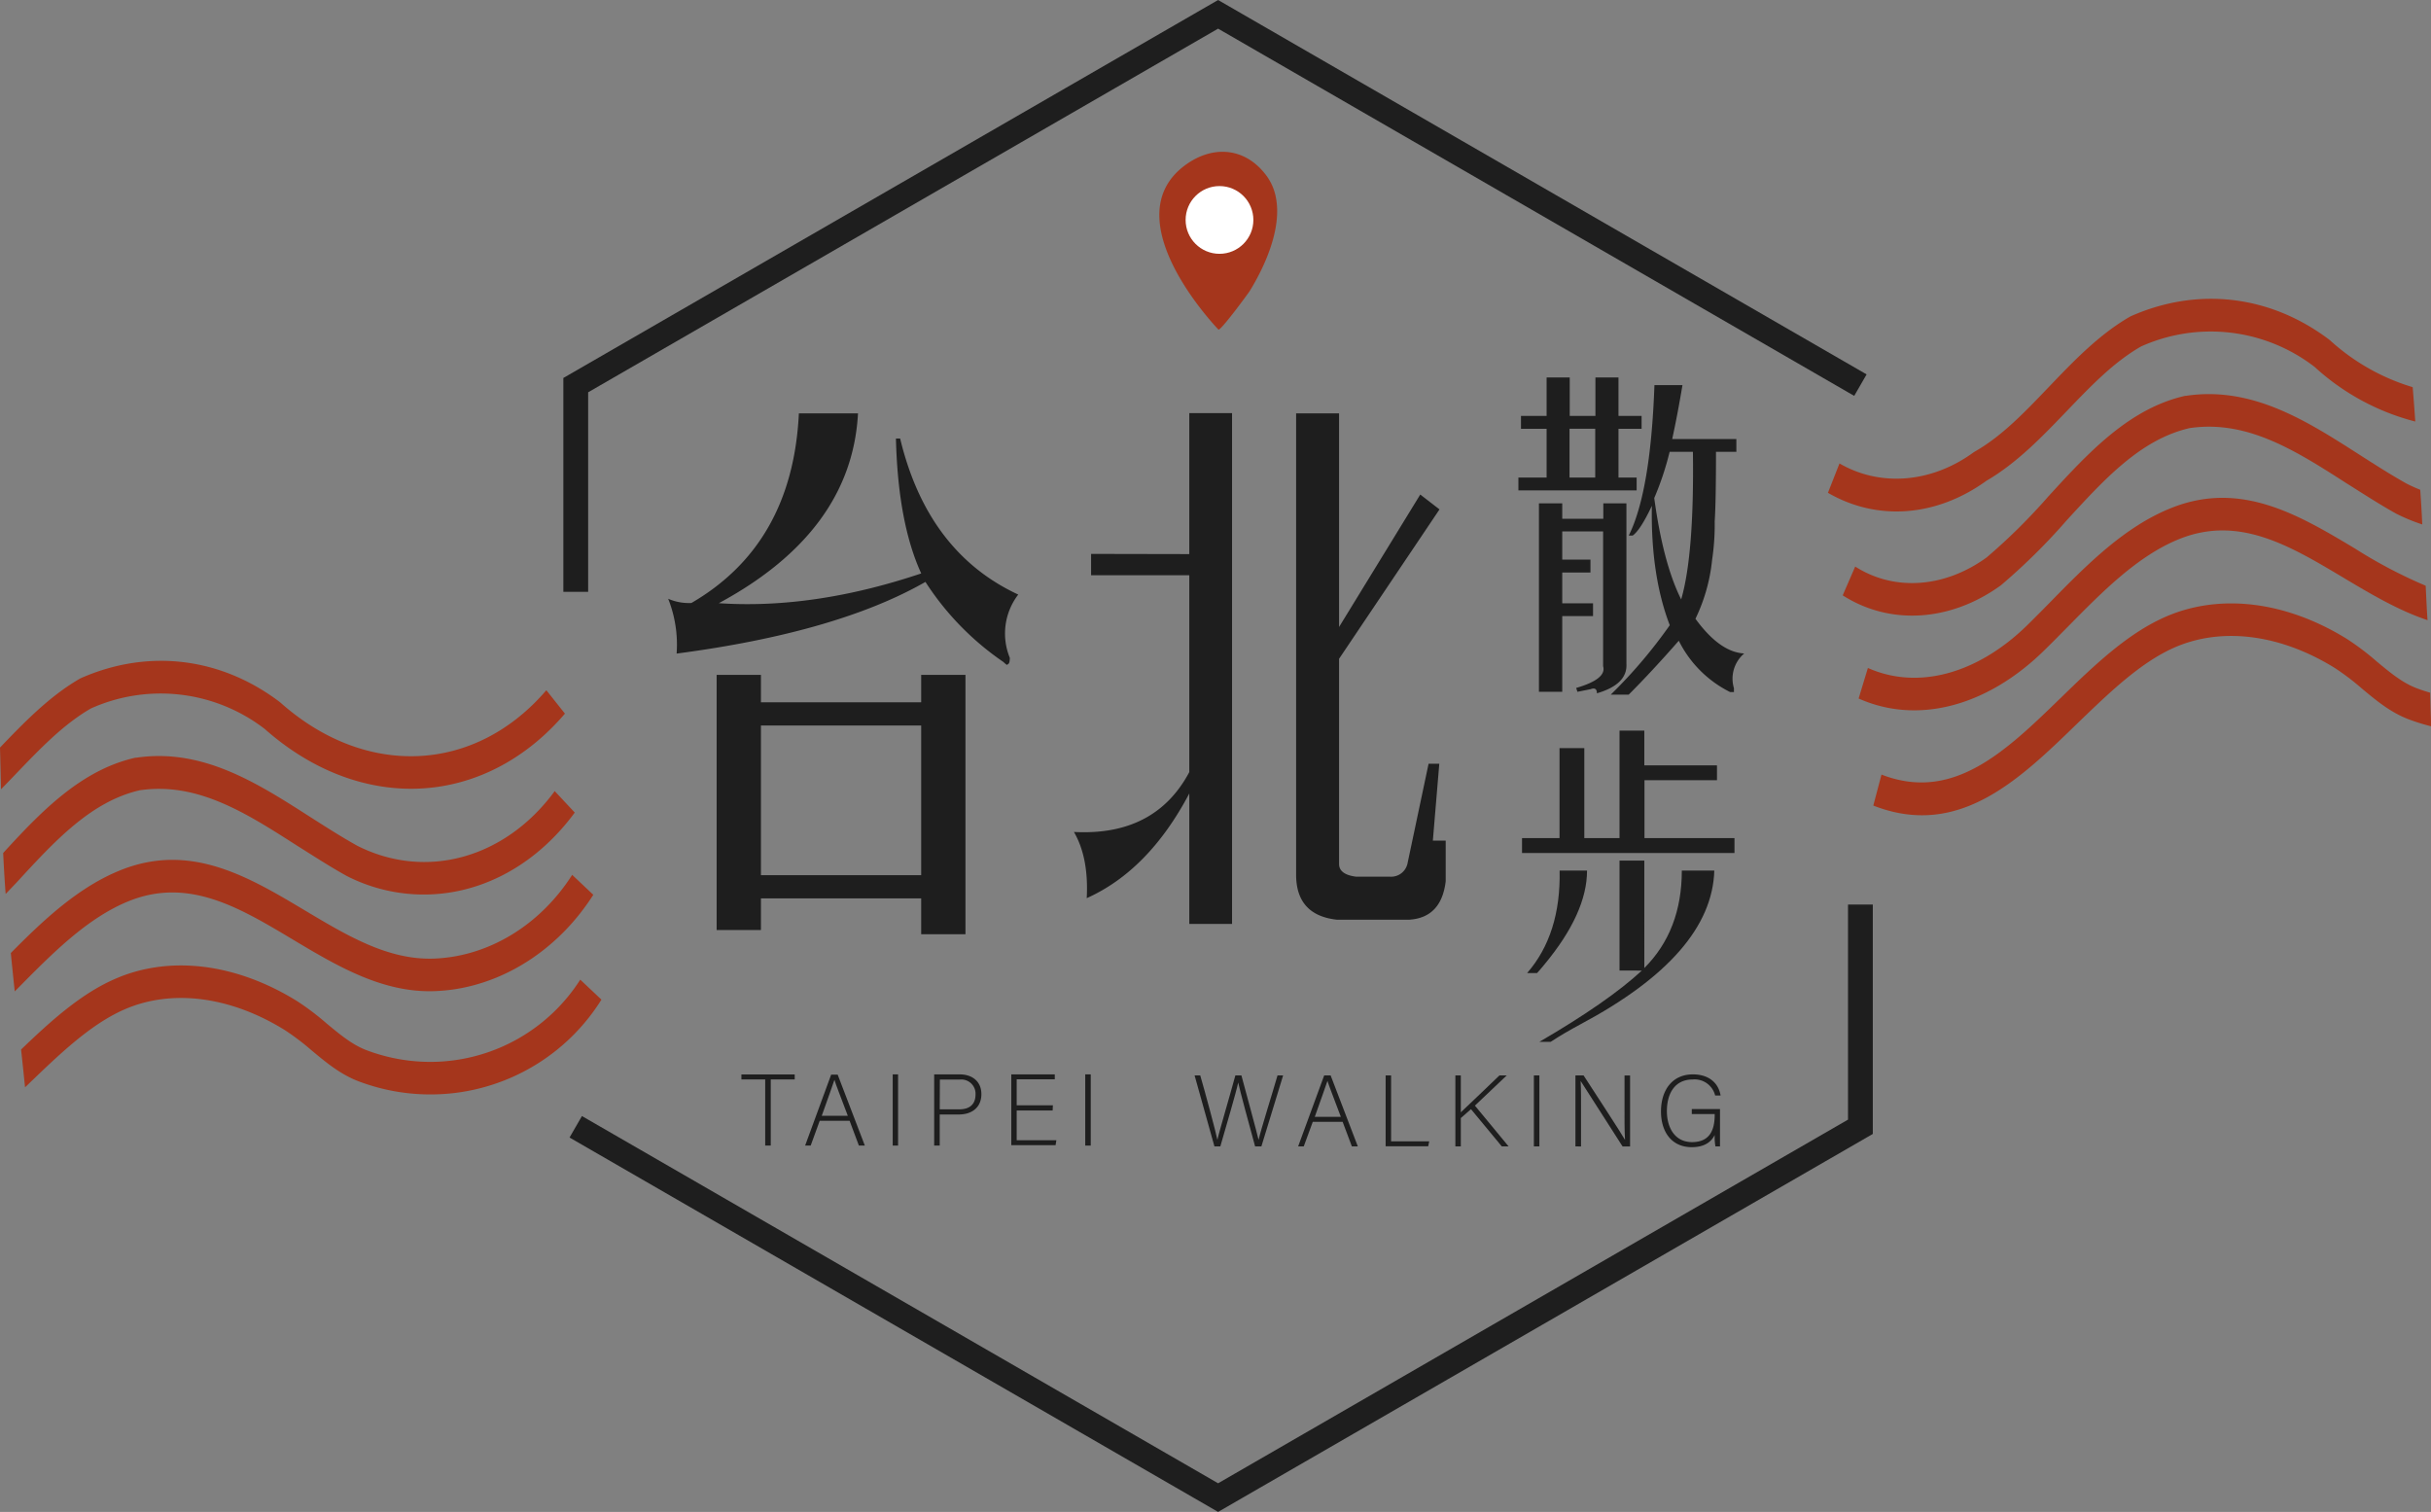 <svg xmlns="http://www.w3.org/2000/svg" viewBox="0 0 490.17 304.87"><rect x="0" y="0" width="490.17" height="304.87" fill="#808080" stroke="none"/><defs><style>.cls-1{fill:#a5361c;}.cls-2{fill:#fff;}.cls-3{fill:none;stroke:#1e1e1e;stroke-miterlimit:10;stroke-width:5px;}.cls-4{fill:#1e1e1e;}</style></defs><title>資產 1</title><g id="圖層_2" data-name="圖層 2"><g id="圖層_1-2" data-name="圖層 1"><path class="cls-1" d="M257.26,39.81a10.72,10.72,0,0,0-1.92-4.41c-4.18-5.63-10.67-6.23-16.28-2.16-15,10.89,6.6,33.2,6.61,33.21.38.39,6.06-7.34,6.34-7.81C255.06,53.68,258.5,46.06,257.26,39.81Z"/><circle class="cls-2" cx="245.89" cy="44.35" r="6.83"/><polyline class="cls-3" points="375.12 77.66 245.61 2.89 116.09 77.66 116.09 119.34"/><polyline class="cls-3" points="116.09 227.21 245.61 301.98 375.12 227.21 375.12 182.4"/><path class="cls-1" d="M486.48,78.07a43.17,43.17,0,0,1-16.66-9.44l-.17-.14c-11.93-9-26.49-10.69-39.95-4.75l-.24.12c-6.18,3.56-11.31,8.91-16.27,14.09s-9.53,10-15.06,13.14l-.23.15c-8.42,6.13-18.75,7-27,2.21l-2.33,5.92c9.94,5.77,21.88,4.86,31.95-2.42,6.13-3.56,11.23-8.88,16.15-14s9.47-9.88,15-13.07A34.28,34.28,0,0,1,466.72,74,47.53,47.53,0,0,0,487,85Q486.76,81.5,486.48,78.07Z"/><path class="cls-1" d="M488,98.76c-.91-.36-1.82-.77-2.71-1.22-3.24-1.81-6.47-3.88-9.59-5.88-10.61-6.8-21.58-13.83-34.91-11.85l-.16,0c-11.36,2.56-19.6,11.54-27.56,20.23a120.26,120.26,0,0,1-12.49,12.36c-8.5,6.17-18.66,6.87-26.51,1.84l-2.52,5.81c9.53,6.1,21.74,5.32,31.86-2l.1-.08a124.14,124.14,0,0,0,13.16-13c7.73-8.43,15-16.39,24.86-18.65,11.61-1.69,21.35,4.55,31.65,11.16,3.19,2,6.48,4.15,9.94,6.08a37.41,37.41,0,0,0,5.29,2.19C488.3,103.41,488.17,101.08,488,98.76Z"/><path class="cls-1" d="M489.1,118.11a97.4,97.4,0,0,1-14.32-7.54c-11.31-6.76-23-13.75-37-8.13-9.42,3.77-17,11.44-24.27,18.86-1.59,1.62-3.17,3.22-4.76,4.78-10.09,9.86-22.1,13.08-32.12,8.61l-1.87,6.16c11.82,5.28,25.8,1.67,37.38-9.66,1.62-1.58,3.22-3.21,4.84-4.85,6.91-7,14.06-14.29,22.49-17.67,11.95-4.78,22.16,1.32,33,7.79,5.47,3.27,11.06,6.6,17,8.59C489.31,122.74,489.21,120.42,489.1,118.11Z"/><path class="cls-1" d="M490,139.68c-.91-.27-1.83-.56-2.73-.91-2.87-1.08-5.4-3.19-8.07-5.41a52.65,52.65,0,0,0-6-4.53c-12.31-7.62-25.65-9.24-36.59-4.44-7.79,3.42-14.58,10-21.15,16.39-11.15,10.82-21.68,21-36.09,15.41l-1.65,6.25c17.17,6.71,29.34-5.11,41.11-16.53,6.23-6,12.66-12.29,19.61-15.34,9.54-4.19,21.32-2.69,32.31,4.11a49.2,49.2,0,0,1,5.4,4.09c2.88,2.41,5.86,4.89,9.51,6.27a41.93,41.93,0,0,0,4.55,1.42Q490.08,143.07,490,139.68Z"/><path class="cls-1" d="M110.16,139.18C95.8,155.94,73.74,157,56.5,141.63l-.18-.14c-11.94-9-26.52-10.69-40-4.75l-.24.12C10,140.38,4.9,145.63,0,150.74c.08,2.8.14,5.6.21,8.41,1.05-1.07,2.09-2.15,3.11-3.22,4.88-5.08,9.49-9.88,15-13.07A34.36,34.36,0,0,1,53.39,147c10.8,9.55,23.3,13.39,35.06,11.64,9.36-1.4,18.26-6.33,25.46-14.74Z"/><path class="cls-1" d="M111.85,159.52c-10,13.64-26.06,18-39.85,11-3.24-1.81-6.47-3.88-9.6-5.88-10.62-6.8-21.61-13.83-34.95-11.85l-.16,0c-10.92,2.46-19,10.85-26.65,19.21.13,2.75.29,5.51.5,8.26L3.3,178c7.75-8.43,15.06-16.39,24.89-18.65,11.63-1.69,21.37,4.55,31.69,11.16,3.19,2,6.49,4.15,9.95,6.08A34.1,34.1,0,0,0,90.5,180c9.58-1.43,18.66-7,25.39-16.15Z"/><path class="cls-1" d="M115.37,176.41c-6.46,10.13-16.83,16.44-27.76,16.88-9.25.37-17.46-4.53-26.15-9.72-11.33-6.76-23-13.75-37.09-8.13-8.53,3.41-15.53,10-22.19,16.73.25,2.58.52,5.16.79,7.74l.57-.57c6.92-7,14.07-14.29,22.52-17.67,12-4.78,22.19,1.32,33,7.79,8.91,5.32,18.12,10.82,28.72,10.39a36.49,36.49,0,0,0,3.76-.35c11.1-1.66,21.41-8.59,28.09-19.07Z"/><path class="cls-1" d="M117,197.54a35.89,35.89,0,0,1-28.68,16.55,36.35,36.35,0,0,1-14.4-2.32c-2.88-1.08-5.4-3.19-8.08-5.41a52.65,52.65,0,0,0-6-4.53c-12.33-7.62-25.69-9.24-36.64-4.44-6.92,3-13.06,8.58-18.95,14.24.28,2.54.54,5.08.8,7.62l.36-.34c6.23-6,12.67-12.29,19.63-15.34,9.55-4.19,21.34-2.69,32.34,4.11a50.26,50.26,0,0,1,5.41,4.09c2.88,2.41,5.87,4.89,9.52,6.27a40.81,40.81,0,0,0,16.19,2.61,39.6,39.6,0,0,0,4.38-.42,40.65,40.65,0,0,0,28.39-18.66Z"/><path class="cls-4" d="M154.29,217.66h-4.8v-1h10.75v1h-4.83V231h-1.12Z"/><path class="cls-4" d="M165.28,226,163.46,231h-1.12l5.25-14.31h1.31L174.38,231h-1.2L171.31,226Zm5.67-1c-1.6-4.25-2.42-6.3-2.7-7.26h0c-.35,1.09-1.27,3.62-2.56,7.26Z"/><path class="cls-4" d="M181.08,216.64V231H180V216.64Z"/><path class="cls-4" d="M188.36,216.64h5.11c2.61,0,4.41,1.45,4.41,4s-1.78,4.09-4.56,4.09h-3.84V231h-1.12Zm1.12,7.05h3.94c2.31,0,3.28-1.22,3.28-3a2.87,2.87,0,0,0-3.19-3h-4Z"/><path class="cls-4" d="M212.25,223.92H205v6h8l-.16,1h-8.93V216.64h8.77v1H205v5.24h7.3Z"/><path class="cls-4" d="M219.93,216.64V231h-1.11V216.64Z"/><path class="cls-4" d="M244.87,231.16l-4-14.31h1.14c1,3.43,3.13,11.34,3.46,13h0c.26-1.33,2.61-9.24,3.62-13h1.22c.94,3.49,3.23,11.9,3.46,13h0c.45-2,2.84-9.59,3.82-13h1.13l-4.38,14.31h-1.27c-.94-3.38-3.17-11.66-3.41-12.88h0c-.37,1.86-2.58,9.32-3.6,12.88Z"/><path class="cls-4" d="M264.7,226.21l-1.82,4.95h-1.13L267,216.85h1.3l5.48,14.31h-1.2l-1.86-4.95Zm5.66-1c-1.6-4.25-2.41-6.3-2.7-7.26h0c-.35,1.08-1.27,3.62-2.56,7.26Z"/><path class="cls-4" d="M279.39,216.85h1.1v13.29h7.69l-.21,1h-8.58Z"/><path class="cls-4" d="M293.45,216.85h1.1v7.44c1.15-1.11,5.24-4.95,7.79-7.44h1.47l-6.42,6.09,6.79,8.22h-1.37l-6.21-7.5-2.05,1.79v5.71h-1.1Z"/><path class="cls-4" d="M310.39,216.85v14.31h-1.11V216.85Z"/><path class="cls-4" d="M317.66,231.16V216.85h1.64c2.23,3.43,7.46,11.43,8.36,13h0c-.12-2.07-.1-4.17-.1-6.5v-6.48h1.12v14.31h-1.51c-2.13-3.31-7.44-11.63-8.46-13.21h0c.1,1.88.08,4,.08,6.56v6.65Z"/><path class="cls-4" d="M346.81,231.16h-.92a10.63,10.63,0,0,1-.15-2.29c-.51,1-1.63,2.45-4.62,2.45-4.1,0-6.21-3.13-6.21-7.2,0-4.27,2.25-7.48,6.44-7.48,3.09,0,5.13,1.62,5.58,4.26h-1.1a4.26,4.26,0,0,0-4.52-3.23c-3.58,0-5.21,2.78-5.21,6.39,0,3.27,1.57,6.24,5.07,6.24s4.57-2.33,4.57-5.5v-.16h-4.62v-1h5.69Z"/><path class="cls-4" d="M161.08,83.36H173q-1.28,23.82-28.06,38.27,19.13,1.28,40.81-6-4.68-10.2-5.1-27.2h.85q5.52,22.95,23.81,31.46a12.91,12.91,0,0,0-1.7,12.75c0,.85-.15,1.28-.43,1.28,0,.28-.28.14-.85-.43a56.78,56.78,0,0,1-15.73-16.15q-17.85,10.2-50.17,14.45a25.1,25.1,0,0,0-1.7-11.05,10.55,10.55,0,0,0,4.68.85Q159.8,109.74,161.08,83.36Zm-7.65,104.17H144.5V136.08h8.93v5.53h32.31v-5.53h8.93v52.3h-8.93v-7.23H153.43Zm32.31-11.06V146.29H153.43v30.18Z"/><path class="cls-4" d="M311.85,83.87V76.11h4.66v7.76h5.18V76.11h4.65v7.76H331v2.59h-4.66v9.83H330v2.59H306.16V96.29h5.69V86.46h-5.17V83.87Zm8.8,55.11-2.59.52-.25-.78c4.14-1.2,5.95-2.67,5.43-4.39V107.16H315v5.69h5.69v2.59H315v6.21h6.21v2.58H315V139.5H310.3v-38H315v3.11h8.28v-3.11h4.66v32.35q.25,4.14-5.95,5.95C322,138.89,321.51,138.63,320.65,139Zm1-52.52h-5.18v9.83h5.18Zm11.9-8.8h5.69q-1,6-2.07,10.87h12.94v2.58H346q0,10.1-.26,14a47.85,47.85,0,0,1-.52,7.76,35.43,35.43,0,0,1-3.36,11.9q4.9,6.74,9.83,7a6.65,6.65,0,0,0-2.07,7v.78h-.77a23,23,0,0,1-10.35-10.35q-5.44,6.21-10.1,10.87h-3.62a99.69,99.69,0,0,0,11.9-14Q332.82,116,333.07,102c-1.55,3.28-2.84,5.27-3.88,6h-.78Q332.82,99.14,333.59,77.66Zm7.76,13.45h-4.66a58.75,58.75,0,0,1-3.1,9.32q1.8,13.2,5.43,20.44Q341.62,111.81,341.35,91.11Z"/><path class="cls-4" d="M326.55,169V147.33h5v7H346.2v3H331.58V169h18.15v3H306.89v-3h7.56V150.86h5V169Zm-16.63,27.21h-2q6.81-7.82,6.55-20.66H320q0,8.56-8.56,18.89C310.75,195.29,310.25,195.87,309.92,196.21Zm16.63-.51V173.53h5V195.2q7.56-7.56,7.56-19.65h6.55q-.49,16.88-27,31c-2.18,1.17-4.2,2.35-6,3.53h-2.27q13.86-8.07,20.66-14.37Z"/><path class="cls-4" d="M239.8,111.73V83.3h8.62v103H239.8V160q-8.19,15.51-20.68,21.11c.29-5.46-.58-9.91-2.58-13.35q16.36.87,23.26-12.07V116H220v-4.31Zm21.54,64.62v-93H270v43.08l16.37-26.71,3.88,3L270,132.84V174.2c0,1.43,1.14,2.29,3.45,2.58h6.89a3.37,3.37,0,0,0,3.44-2.58L288.05,154h2.16l-1.3,15.51h2.59v8.19q-.87,7.32-7.32,7.75H269.53Q261.34,184.53,261.34,176.35Z"/></g></g></svg>